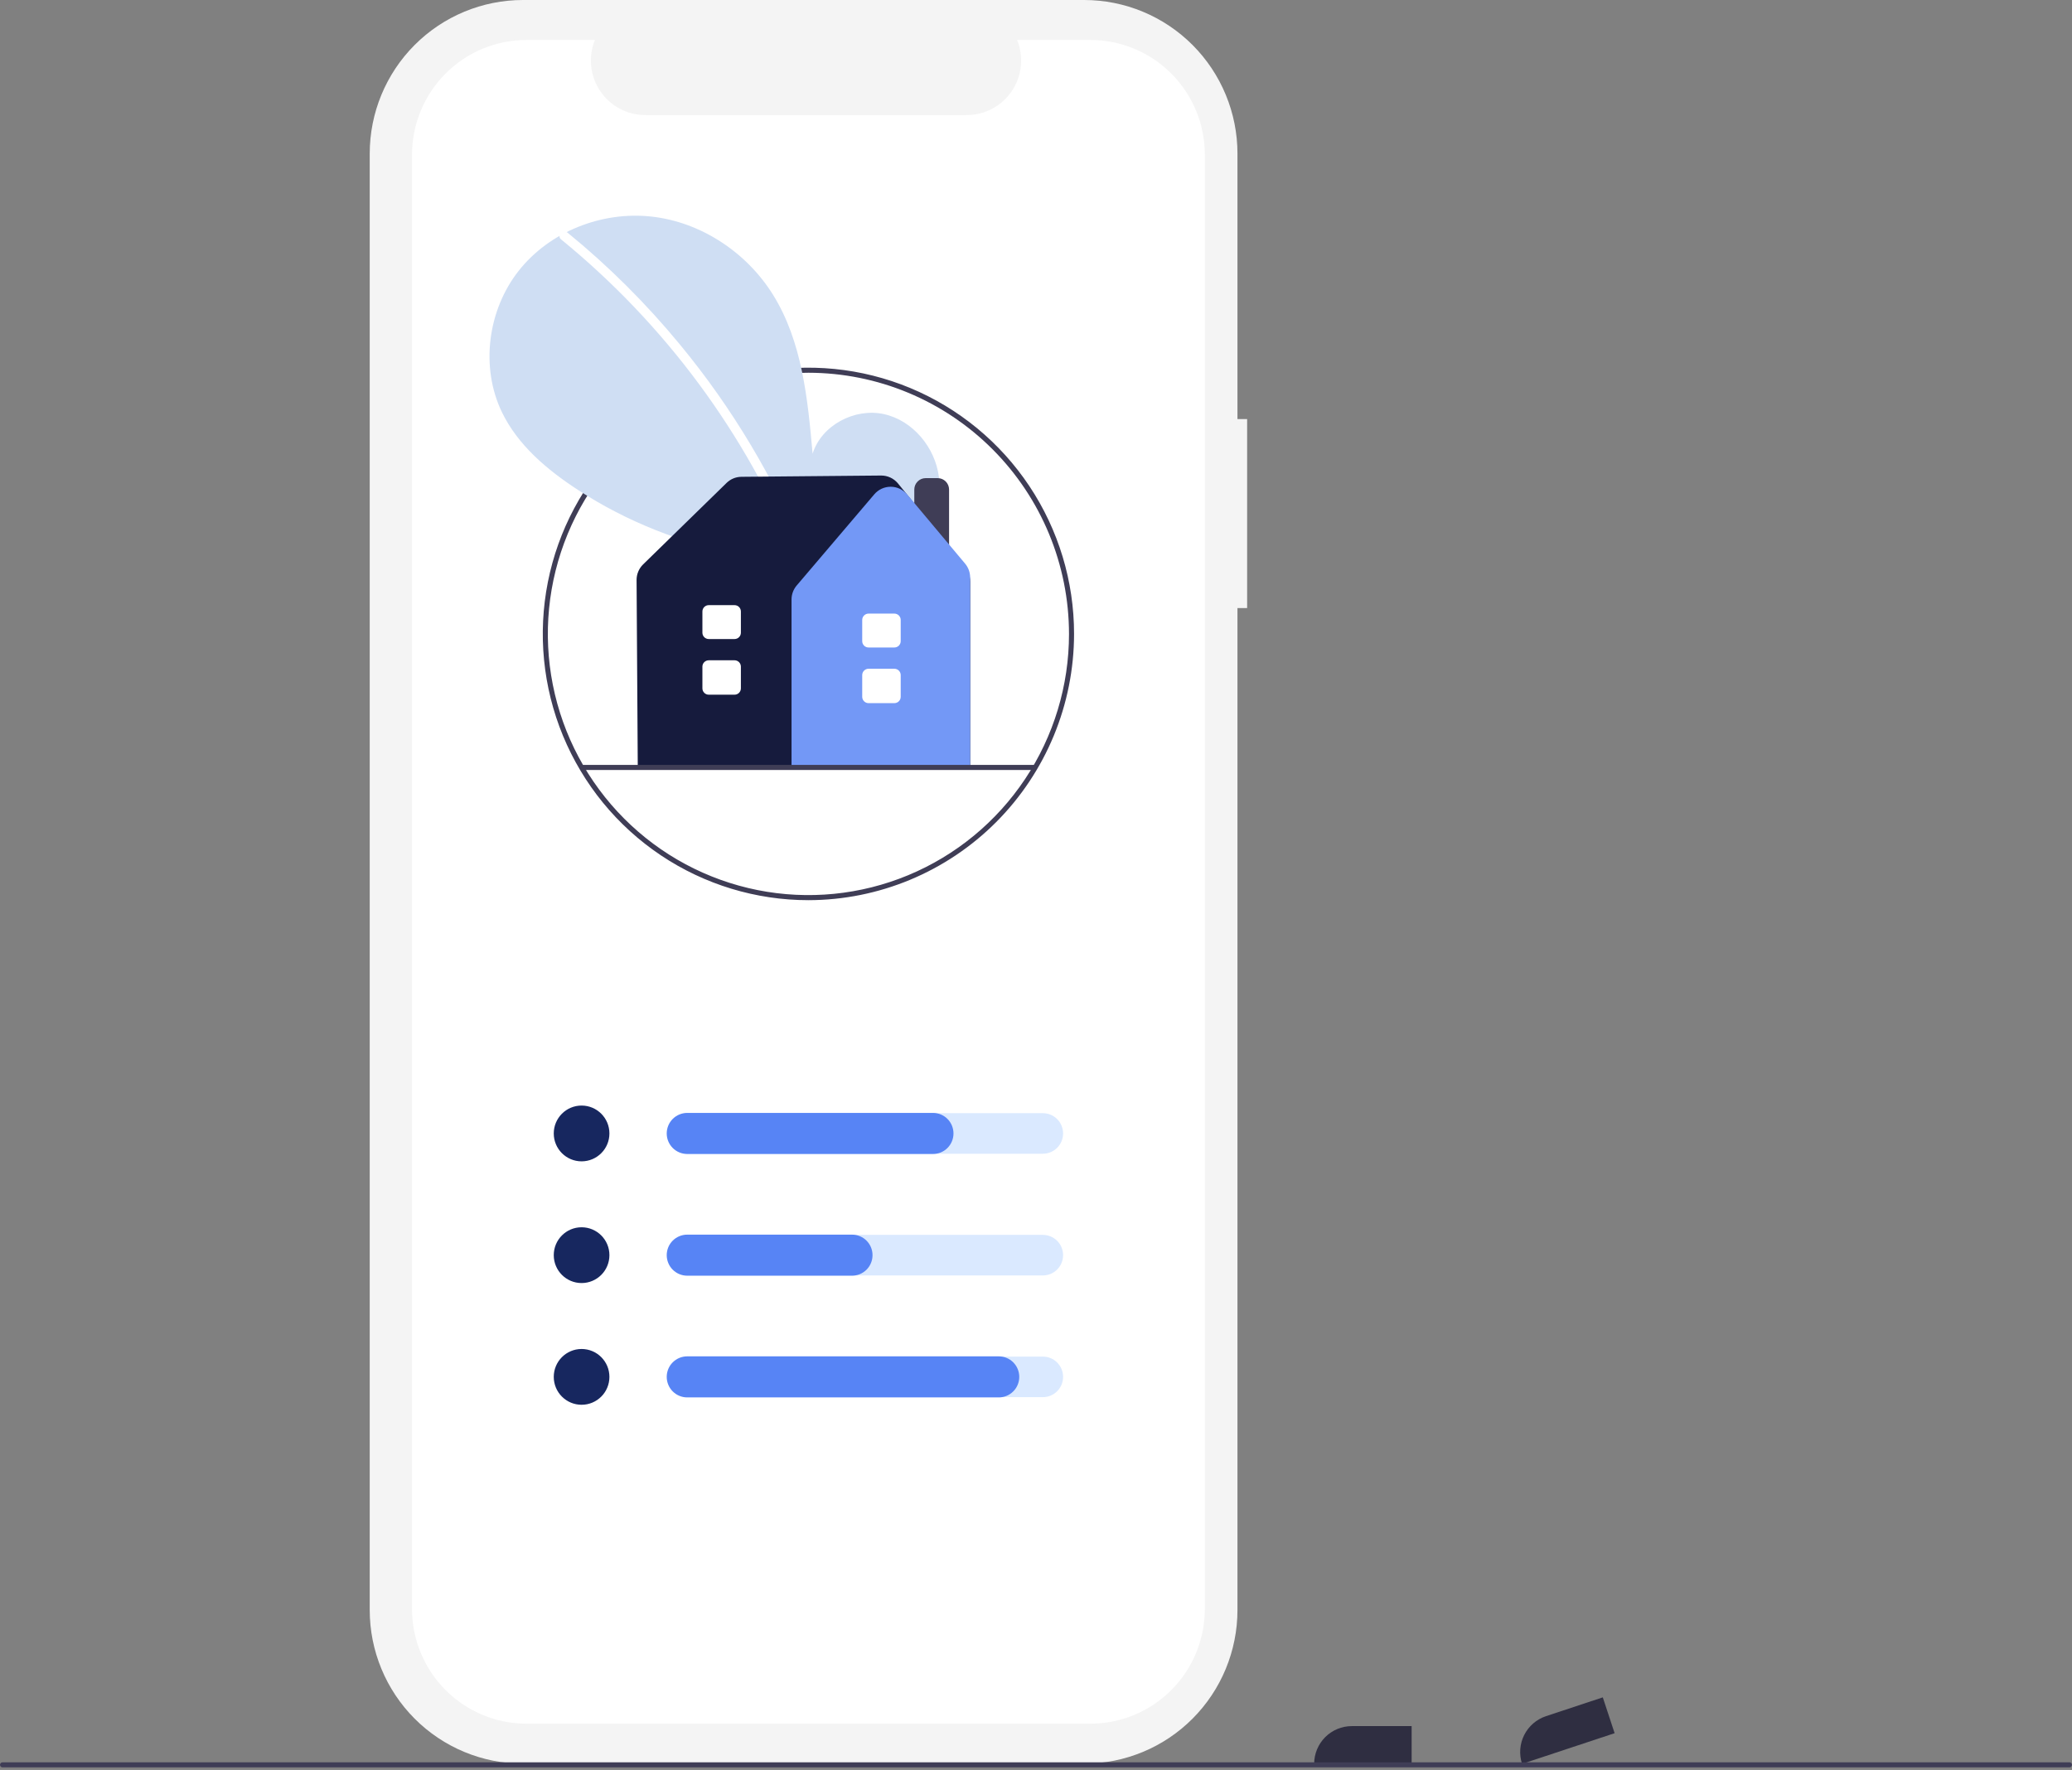 <svg width="515" height="440" viewBox="0 0 515 440" fill="none" xmlns="http://www.w3.org/2000/svg">
<rect x="0" y="0" width="515" height="440" fill="#808080" stroke="none"/>
<g clip-path="url(#clip0_2_375)">
<path d="M384.263 426.634L398.379 421.956L401.317 430.866L378.313 438.489C377.927 437.319 377.775 436.084 377.865 434.855C377.955 433.626 378.286 432.427 378.838 431.326C379.391 430.225 380.154 429.244 381.085 428.439C382.016 427.634 383.096 427.02 384.263 426.634Z" fill="#2F2E41"/>
<path d="M335.998 429.104H350.865V438.488H326.636C326.636 437.256 326.879 436.035 327.349 434.897C327.819 433.758 328.509 432.724 329.378 431.852C330.248 430.981 331.279 430.29 332.415 429.818C333.551 429.346 334.768 429.104 335.998 429.104Z" fill="#2F2E41"/>
<path d="M309.978 104.188H307.575V38.196C307.575 28.066 303.561 18.351 296.415 11.187C289.269 4.024 279.578 5.01548e-06 269.473 0H129.998C119.892 0 110.201 4.024 103.055 11.187C95.91 18.351 91.895 28.066 91.895 38.196V400.241C91.895 410.371 95.91 420.086 103.055 427.249C110.201 434.413 119.892 438.437 129.998 438.437H269.473C279.578 438.437 289.269 434.412 296.415 427.249C303.56 420.086 307.574 410.371 307.574 400.241V151.163H309.977L309.978 104.188Z" fill="#F4F4F4"/>
<path d="M271.01 9.934H252.805C253.642 11.991 253.962 14.224 253.736 16.435C253.509 18.646 252.744 20.767 251.507 22.611C250.271 24.456 248.601 25.967 246.644 27.012C244.687 28.057 242.504 28.603 240.287 28.603H160.384C158.167 28.603 155.984 28.057 154.028 27.012C152.071 25.967 150.401 24.455 149.164 22.611C147.928 20.766 147.163 18.645 146.937 16.435C146.71 14.224 147.03 11.991 147.867 9.934H130.863C123.316 9.934 116.079 12.939 110.743 18.288C105.406 23.638 102.409 30.893 102.409 38.458V399.977C102.409 407.542 105.406 414.797 110.743 420.147C116.079 425.496 123.316 428.501 130.863 428.501H271.01C278.556 428.501 285.794 425.496 291.13 420.147C296.466 414.797 299.464 407.542 299.464 399.977V38.457C299.464 30.892 296.466 23.637 291.13 18.288C285.794 12.939 278.556 9.934 271.01 9.934H271.01Z" fill="white"/>
<path d="M200.936 223.779C187.877 223.779 175.112 219.897 164.254 212.624C153.396 205.351 144.933 195.014 139.936 182.92C134.939 170.826 133.631 157.517 136.179 144.678C138.726 131.839 145.015 120.045 154.248 110.789C163.482 101.532 175.247 95.228 188.055 92.674C200.862 90.121 214.138 91.431 226.203 96.441C238.267 101.451 248.579 109.934 255.834 120.819C263.089 131.703 266.961 144.5 266.961 157.591C266.941 175.139 259.979 191.962 247.601 204.371C235.223 216.779 218.441 223.759 200.936 223.779ZM200.936 92.663C188.126 92.663 175.603 96.471 164.952 103.606C154.301 110.74 146 120.88 141.098 132.744C136.196 144.608 134.913 157.663 137.412 170.257C139.911 182.852 146.08 194.421 155.138 203.501C164.196 212.582 175.736 218.765 188.3 221.271C200.864 223.776 213.886 222.49 225.721 217.576C237.556 212.662 247.671 204.34 254.788 193.662C261.905 182.985 265.704 170.432 265.704 157.591C265.684 140.377 258.854 123.874 246.712 111.702C234.57 99.53 218.107 92.683 200.936 92.663Z" fill="#3F3D56"/>
<path d="M225.186 138.363C230.841 133.573 234.276 126.007 233.375 118.64C232.474 111.274 226.895 104.503 219.658 102.938C212.422 101.374 204.172 105.704 201.974 112.791C200.764 99.128 199.37 84.893 192.124 73.258C185.563 62.722 174.199 55.184 161.883 53.835C149.566 52.486 136.599 57.58 128.918 67.325C121.237 77.07 119.356 91.237 124.736 102.425C128.699 110.667 136 116.801 143.65 121.791C168.056 137.711 198.331 143.09 227.139 138.84L225.186 138.363Z" fill="#CFDEF3"/>
<path d="M141.097 57.862C151.259 66.16 160.582 75.441 168.931 85.57C181.996 101.367 192.569 119.079 200.281 138.088C200.845 139.474 198.599 140.078 198.041 138.707C185.423 107.813 165.28 80.584 139.454 59.509C138.294 58.562 139.947 56.924 141.097 57.862Z" fill="white"/>
<path d="M144.555 288.706C148.376 288.706 151.472 285.602 151.472 281.772C151.472 277.943 148.376 274.838 144.555 274.838C140.735 274.838 137.638 277.943 137.638 281.772C137.638 285.602 140.735 288.706 144.555 288.706Z" fill="#17275F"/>
<path d="M259.203 286.815H171.169C169.835 286.815 168.556 286.284 167.612 285.338C166.669 284.392 166.139 283.11 166.139 281.772C166.139 280.435 166.669 279.152 167.612 278.206C168.556 277.261 169.835 276.729 171.169 276.729H259.203C260.538 276.729 261.817 277.261 262.76 278.206C263.704 279.152 264.234 280.435 264.234 281.772C264.234 283.11 263.704 284.392 262.76 285.338C261.817 286.284 260.538 286.815 259.203 286.815Z" fill="#DAE9FF"/>
<path d="M231.9 286.876H170.806C169.456 286.876 168.161 286.338 167.206 285.381C166.251 284.424 165.715 283.126 165.715 281.772C165.715 280.419 166.251 279.12 167.206 278.163C168.161 277.206 169.456 276.668 170.806 276.668H231.9C233.25 276.668 234.545 277.206 235.5 278.163C236.455 279.12 236.991 280.419 236.991 281.772C236.991 283.126 236.455 284.424 235.5 285.381C234.545 286.338 233.25 286.876 231.9 286.876Z" fill="#5784F5"/>
<path d="M144.555 318.963C148.376 318.963 151.472 315.859 151.472 312.029C151.472 308.2 148.376 305.095 144.555 305.095C140.735 305.095 137.638 308.2 137.638 312.029C137.638 315.859 140.735 318.963 144.555 318.963Z" fill="#17275F"/>
<path d="M259.203 317.072H171.169C169.835 317.072 168.556 316.541 167.612 315.595C166.669 314.65 166.139 313.367 166.139 312.029C166.139 310.692 166.669 309.409 167.612 308.464C168.556 307.518 169.835 306.987 171.169 306.987H259.203C260.538 306.987 261.817 307.518 262.76 308.464C263.704 309.409 264.234 310.692 264.234 312.029C264.234 313.367 263.704 314.65 262.76 315.595C261.817 316.541 260.538 317.072 259.203 317.072Z" fill="#DAE9FF"/>
<path d="M144.555 349.221C148.376 349.221 151.472 346.117 151.472 342.287C151.472 338.457 148.376 335.353 144.555 335.353C140.735 335.353 137.638 338.457 137.638 342.287C137.638 346.117 140.735 349.221 144.555 349.221Z" fill="#17275F"/>
<path d="M259.203 347.33H171.169C169.835 347.33 168.556 346.799 167.612 345.853C166.669 344.907 166.139 343.625 166.139 342.287C166.139 340.95 166.669 339.667 167.612 338.721C168.556 337.775 169.835 337.244 171.169 337.244H259.203C260.538 337.244 261.817 337.775 262.76 338.721C263.704 339.667 264.234 340.95 264.234 342.287C264.234 343.625 263.704 344.907 262.76 345.853C261.817 346.799 260.538 347.33 259.203 347.33Z" fill="#DAE9FF"/>
<path d="M211.778 317.133H170.806C169.456 317.133 168.161 316.596 167.206 315.639C166.251 314.681 165.715 313.383 165.715 312.03C165.715 310.676 166.251 309.378 167.206 308.421C168.161 307.464 169.456 306.926 170.806 306.926H211.778C213.128 306.926 214.423 307.464 215.378 308.421C216.333 309.378 216.869 310.676 216.869 312.03C216.869 313.383 216.333 314.681 215.378 315.639C214.423 316.596 213.128 317.133 211.778 317.133Z" fill="#5784F5"/>
<path d="M248.249 347.391H170.806C169.456 347.391 168.161 346.853 167.206 345.896C166.251 344.939 165.715 343.64 165.715 342.287C165.715 340.933 166.251 339.635 167.206 338.678C168.161 337.721 169.456 337.183 170.806 337.183H248.249C249.599 337.183 250.894 337.721 251.849 338.678C252.804 339.635 253.34 340.933 253.34 342.287C253.34 343.64 252.804 344.939 251.849 345.896C250.894 346.853 249.599 347.391 248.249 347.391Z" fill="#5784F5"/>
<path d="M235.894 147.299H227.251V121.697C227.252 120.945 227.55 120.224 228.081 119.692C228.611 119.161 229.33 118.861 230.081 118.861H233.064C233.814 118.861 234.533 119.161 235.064 119.692C235.594 120.224 235.893 120.945 235.894 121.697V147.299Z" fill="#3F3D56"/>
<path d="M241.133 190.865H158.52L158.223 144.189C158.22 143.468 158.361 142.754 158.639 142.088C158.916 141.423 159.324 140.821 159.838 140.316L180.592 120.053C181.576 119.088 182.895 118.543 184.272 118.533L219.006 118.215C219.794 118.21 220.573 118.379 221.288 118.709C222.004 119.039 222.638 119.522 223.147 120.125L223.15 120.129L239.648 140.411C240.607 141.593 241.132 143.07 241.133 144.594L241.133 190.865Z" fill="#161B3D"/>
<path d="M241.134 190.865H196.738V149.034C196.738 147.759 197.191 146.527 198.016 145.557L217.306 122.886V122.886C217.807 122.296 218.43 121.822 219.132 121.497C219.834 121.172 220.599 121.004 221.372 121.005H221.392C222.169 121.007 222.936 121.18 223.639 121.51C224.343 121.84 224.966 122.32 225.465 122.917L239.882 140.122C240.69 141.088 241.133 142.308 241.134 143.568V190.865Z" fill="#7398F6"/>
<path d="M222.301 174.798H215.878C215.461 174.798 215.062 174.632 214.767 174.336C214.472 174.041 214.306 173.64 214.306 173.222V167.824C214.306 167.406 214.472 167.005 214.767 166.71C215.062 166.414 215.461 166.248 215.878 166.248H222.301C222.718 166.248 223.118 166.414 223.412 166.71C223.707 167.005 223.873 167.406 223.873 167.824V173.222C223.873 173.64 223.707 174.041 223.412 174.336C223.118 174.632 222.718 174.798 222.301 174.798Z" fill="white"/>
<path d="M222.301 160.964H215.878C215.461 160.964 215.062 160.798 214.767 160.502C214.472 160.207 214.306 159.806 214.306 159.388V154.115C214.306 153.697 214.472 153.297 214.767 153.001C215.062 152.706 215.461 152.54 215.878 152.539H222.301C222.718 152.54 223.118 152.706 223.412 153.001C223.707 153.297 223.873 153.697 223.873 154.115V159.388C223.873 159.806 223.707 160.207 223.412 160.502C223.118 160.798 222.718 160.964 222.301 160.964Z" fill="white"/>
<path d="M182.578 172.696H176.155C175.738 172.696 175.339 172.53 175.044 172.234C174.749 171.939 174.583 171.538 174.583 171.121V165.722C174.583 165.304 174.749 164.904 175.044 164.608C175.339 164.313 175.738 164.147 176.155 164.146H182.578C182.995 164.147 183.395 164.313 183.689 164.608C183.984 164.904 184.15 165.304 184.15 165.722V171.121C184.15 171.538 183.984 171.939 183.689 172.234C183.395 172.53 182.995 172.696 182.578 172.696Z" fill="white"/>
<path d="M182.578 158.862H176.155C175.738 158.862 175.339 158.696 175.044 158.4C174.749 158.105 174.583 157.704 174.583 157.286V152.014C174.583 151.596 174.749 151.195 175.044 150.9C175.339 150.604 175.738 150.438 176.155 150.438H182.578C182.995 150.438 183.395 150.604 183.689 150.9C183.984 151.195 184.15 151.596 184.15 152.014V157.286C184.15 157.704 183.984 158.105 183.689 158.4C183.395 158.696 182.995 158.862 182.578 158.862Z" fill="white"/>
<path d="M257.121 191.411H144.749C144.583 191.411 144.423 191.345 144.305 191.226C144.187 191.108 144.121 190.948 144.121 190.781C144.121 190.614 144.187 190.453 144.305 190.335C144.423 190.217 144.583 190.15 144.749 190.15H257.121C257.288 190.15 257.448 190.217 257.566 190.335C257.684 190.453 257.75 190.614 257.75 190.781C257.75 190.948 257.684 191.108 257.566 191.226C257.448 191.345 257.288 191.411 257.121 191.411Z" fill="#3F3D56"/>
<path d="M514.371 439.363H0.629C0.462 439.363 0.302 439.296 0.184 439.178C0.066 439.06 0 438.9 0 438.732C0 438.565 0.066 438.405 0.184 438.287C0.302 438.168 0.462 438.102 0.629 438.102H514.371C514.538 438.102 514.698 438.168 514.816 438.287C514.934 438.405 515 438.565 515 438.732C515 438.9 514.934 439.06 514.816 439.178C514.698 439.296 514.538 439.363 514.371 439.363Z" fill="#3F3D56"/>
</g>
<defs>
<clipPath id="clip0_2_375">
<rect width="515" height="439.363" fill="white"/>
</clipPath>
</defs>
</svg>
